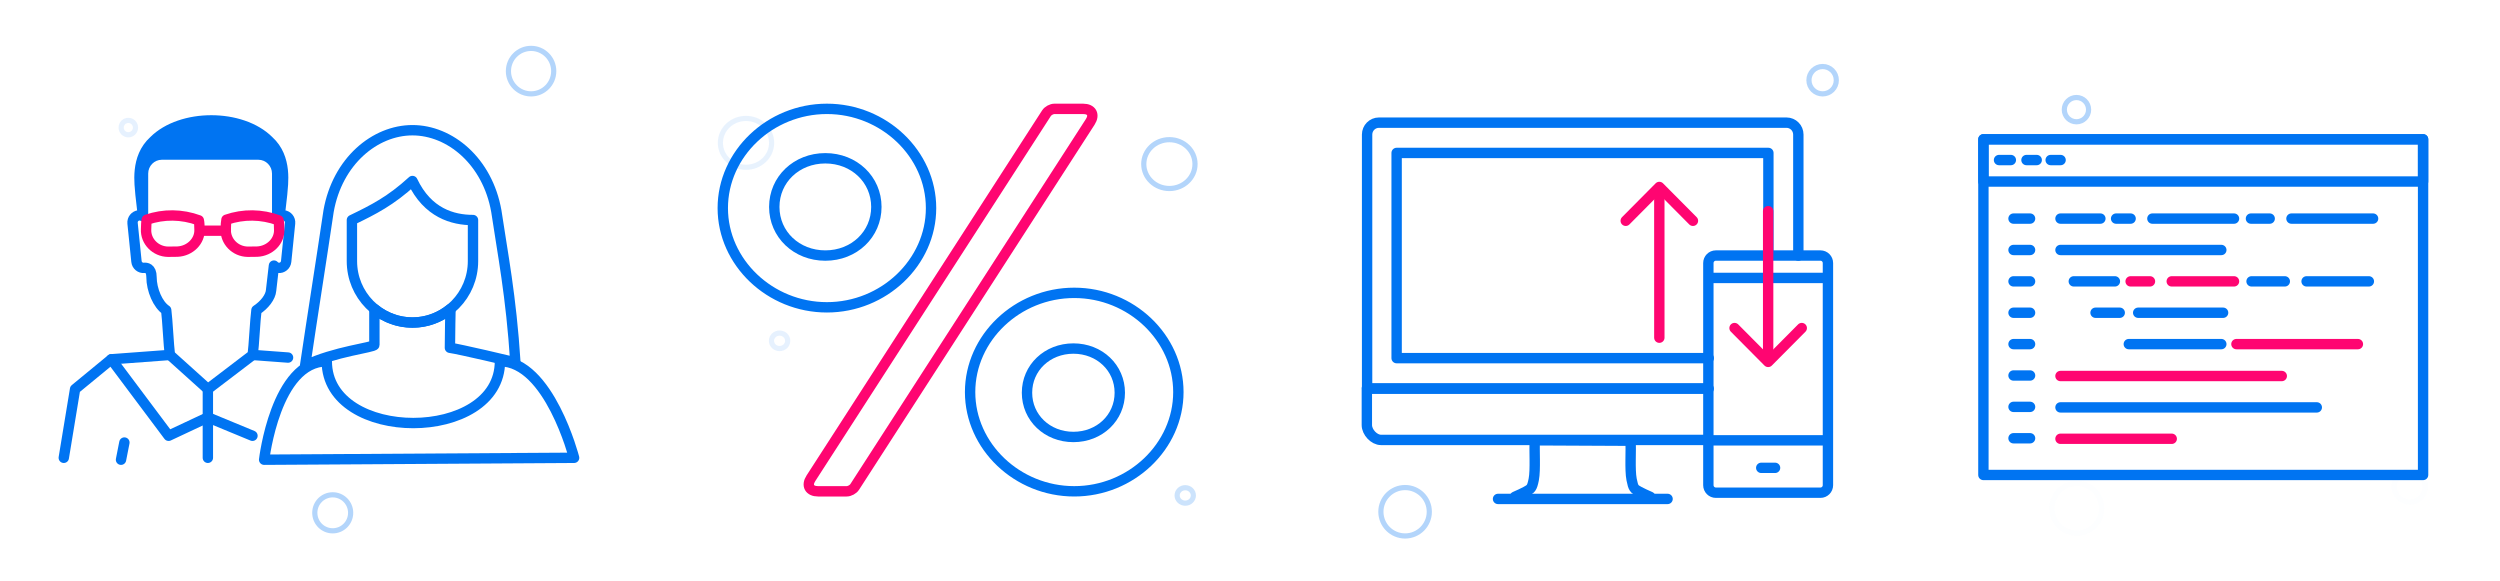 <?xml version="1.0" encoding="UTF-8"?>
<svg width="482px" height="112px" viewBox="0 0 482 112" version="1.1" xmlns="http://www.w3.org/2000/svg" xmlns:xlink="http://www.w3.org/1999/xlink">
    <!-- Generator: Sketch 42 (36781) - http://www.bohemiancoding.com/sketch -->
    <title>profit_icon</title>
    <desc>Created with Sketch.</desc>
    <defs>
        <filter x="-50%" y="-50%" width="200%" height="200%" filterUnits="objectBoundingBox" id="filter-1">
            <feGaussianBlur stdDeviation="0" in="SourceGraphic"></feGaussianBlur>
        </filter>
        <filter x="-50%" y="-50%" width="200%" height="200%" filterUnits="objectBoundingBox" id="filter-2">
            <feGaussianBlur stdDeviation="0" in="SourceGraphic"></feGaussianBlur>
        </filter>
        <filter x="-50%" y="-50%" width="200%" height="200%" filterUnits="objectBoundingBox" id="filter-3">
            <feGaussianBlur stdDeviation="0" in="SourceGraphic"></feGaussianBlur>
        </filter>
    </defs>
    <g id="svg" stroke="none" stroke-width="1" fill="none" fill-rule="evenodd">
        <g id="profit_icon">
            <g id="icon_1" transform="translate(4, 1)">
                <g id="Page-1" fill-rule="evenodd" transform="translate(8.296, 22.212)">
                    <path d="M15.225,18.032 L16.276,18.032 L16.276,10.255 C16.276,8.783 17.453,7.588 18.904,7.588 L37.518,7.588 C38.969,7.588 40.146,8.783 40.146,10.255 L40.146,18.032 L41.663,18.032 C41.807,16.777 41.953,15.529 42.09,14.275 C42.221,12.354 43.154,7.238 39.511,3.937 C34.24,-1.312 22.646,-1.312 17.378,3.937 C13.734,7.238 14.67,12.354 14.798,14.275 C14.941,15.529 15.085,16.777 15.225,18.032" id="Fill-7" fill="#0074F2"></path>
                    <path d="M36.423,45.22 C36.663,43.505 36.908,38.303 37.147,36.588 C38.729,35.556 39.871,34.041 39.97,32.777 C40.157,31.184 40.341,29.594 40.521,27.996 C40.742,28.229 41.036,28.397 41.375,28.432 C42.128,28.509 42.802,27.952 42.877,27.191 L43.628,19.83 C43.708,19.068 43.159,18.391 42.408,18.311 C42.124,18.28 41.851,18.343 41.612,18.476 C41.775,17.07 41.936,15.677 42.09,14.276 C42.221,12.354 43.154,7.239 39.51,3.937 C34.239,-1.312 22.646,-1.312 17.377,3.937 C13.734,7.239 14.67,12.354 14.798,14.276 C14.958,15.677 15.12,17.07 15.275,18.476 C15.044,18.343 14.764,18.28 14.482,18.311 C13.734,18.391 13.184,19.068 13.262,19.83 L14.013,27.191 C14.086,27.952 14.758,28.509 15.513,28.432 C15.852,28.397 16.915,28.404 16.915,30.203 C16.915,32.68 18.162,35.556 19.746,36.588 C19.983,38.303 20.225,43.501 20.46,45.22 L27.779,51.806 L36.423,45.22 Z" id="Stroke-9" stroke="#0074F2" stroke-width="2" stroke-linecap="round" stroke-linejoin="round"></path>
                    <path d="M27.78,51.806 L27.78,65.052" id="Stroke-11" stroke="#0074F2" stroke-width="2" stroke-linecap="round" stroke-linejoin="round"></path>
                    <polyline id="Stroke-13" stroke="#0074F2" stroke-width="2" stroke-linecap="round" stroke-linejoin="round" points="-0 65.052 2.181 51.806 9.168 46.059 20.459 45.22"></polyline>
                    <path d="M43.24,45.726 L36.423,45.22" id="Stroke-15" stroke="#0074F2" stroke-width="2" stroke-linecap="round" stroke-linejoin="round"></path>
                    <polyline id="Stroke-17" stroke="#0074F2" stroke-width="2" stroke-linecap="round" stroke-linejoin="round" points="9.168 46.059 20.211 60.805 27.78 57.251 36.38 60.805"></polyline>
                    <path d="M87.069,46.655 C86.248,33.771 84.585,25.524 83.398,17.506 C81.699,7.856 74.445,1.895 67.225,1.895 C60.005,1.895 52.751,7.856 51.053,17.506 C49.544,27.7 48.034,37.096 46.525,47.289 C52.101,44.558 59.886,43.765 59.886,43.28 L59.886,36.334 C61.891,37.981 64.446,38.972 67.225,38.972 C70.01,38.972 72.555,37.981 74.56,36.334 C74.56,36.334 74.449,41.391 74.449,43.842 C76.195,44.074 86.747,46.557 87.069,46.655 Z" id="Stroke-19" stroke="#0074F2" stroke-width="2" stroke-linecap="round" stroke-linejoin="round"></path>
                    <path d="M55.553,19.212 L55.553,27.13 C55.553,33.67 60.78,38.972 67.225,38.972 C73.671,38.972 78.898,33.67 78.898,27.13 L78.898,19.212 C75.007,19.212 70.155,17.871 67.225,11.687 C63.038,15.519 59.753,17.186 55.553,19.212 Z" id="Stroke-21" stroke="#0074F2" stroke-width="2" stroke-linecap="round" stroke-linejoin="round"></path>
                    <path d="M50.711,46.448 C50.711,62.347 84.094,62.296 84.094,46.436 C93.573,46.436 98.391,65.052 98.391,65.052 L38.632,65.421 C38.632,65.421 40.841,46.448 50.711,46.448 Z" id="Stroke-23" stroke="#0074F2" stroke-width="2" stroke-linecap="round" stroke-linejoin="round"></path>
                    <path d="M11.686,62.11 L11.035,65.421" id="Stroke-25" stroke="#0074F2" stroke-width="2" stroke-linecap="round" stroke-linejoin="round"></path>
                    <path d="M16.003,19.147 C15.953,19.399 15.914,19.653 15.909,19.905 C15.894,20.269 15.88,20.63 15.871,20.998 C15.762,23.306 17.67,25.283 20.104,25.324 C20.718,25.316 21.327,25.308 21.931,25.301 C24.365,25.183 26.266,23.25 26.169,21.043 C26.159,20.693 26.143,20.341 26.133,19.995 C26.126,19.757 26.078,19.51 26.034,19.265 C22.779,18.066 19.256,18.019 16.003,19.147 Z" id="Stroke-1" stroke="#FF0571" stroke-width="2" stroke-linecap="round" stroke-linejoin="round"></path>
                    <path d="M31.368,19.147 C31.319,19.399 31.284,19.654 31.271,19.905 C31.262,20.269 31.249,20.63 31.231,20.998 C31.134,23.306 33.035,25.283 35.469,25.324 C36.08,25.316 36.694,25.308 37.3,25.301 C39.727,25.19 41.636,23.25 41.529,21.043 C41.522,20.693 41.513,20.341 41.498,19.995 C41.491,19.757 41.447,19.512 41.404,19.265 C38.144,18.066 34.624,18.019 31.368,19.147 Z" id="Stroke-3" stroke="#FF0571" stroke-width="2" stroke-linecap="round" stroke-linejoin="round"></path>
                    <path d="M26.728,21.265 L31.248,21.265" id="Stroke-5" stroke="#FF0571" stroke-width="2" stroke-linecap="round" stroke-linejoin="round"></path>
                </g>
                <ellipse id="icon_2-copy" stroke="#0074F2" opacity="0.3" cx="98.392" cy="12.714" rx="4.367" ry="4.384"></ellipse>
                <ellipse id="icon_2-copy-2" stroke="#0074F2" opacity="0.3" cx="60.148" cy="97.871" rx="3.457" ry="3.471"></ellipse>
                <ellipse id="icon_2-copy-5" stroke="#0074F2" opacity="0.1" cx="20.741" cy="23.6" rx="1.383" ry="1.388"></ellipse>
            </g>
            <g id="icon_2" transform="translate(126, 1)">
                <path d="M81.112,55.462 C92.092,55.462 101.189,64.13 101.189,74.594 C101.189,85.056 92.092,93.725 81.112,93.725 C70.132,93.725 61.036,85.056 61.036,74.594 C61.036,64.13 70.132,55.462 81.112,55.462 Z M33.428,19.988 C44.408,19.988 53.506,28.656 53.506,39.12 C53.506,49.582 44.408,58.251 33.428,58.251 C22.451,58.251 13.352,49.582 13.352,39.12 C13.352,28.656 22.451,19.988 33.428,19.988 Z" id="Page-1" stroke="#0074F2" stroke-width="2" stroke-linecap="round" stroke-linejoin="round"></path>
                <path d="M80.951,83.247 C85.996,83.247 89.896,79.532 89.896,74.723 C89.896,69.914 85.996,66.199 80.951,66.199 C75.905,66.199 72.006,69.914 72.006,74.723 C72.006,79.532 75.905,83.247 80.951,83.247 Z" id="Path" stroke="#0074F2" stroke-width="2" stroke-linecap="round" stroke-linejoin="round"></path>
                <path d="M33.122,48.271 C38.675,48.271 42.963,44.185 42.963,38.895 C42.963,33.605 38.675,29.517 33.122,29.517 C27.572,29.517 23.281,33.605 23.281,38.895 C23.281,44.185 27.572,48.271 33.122,48.271 Z" id="Path" stroke="#0074F2" stroke-width="2" stroke-linecap="round" stroke-linejoin="round"></path>
                <ellipse id="icon_2-copy" stroke="#0074F2" stroke-width="1" opacity="0.3" cx="99.459" cy="30.637" rx="4.94" ry="4.708"></ellipse>
                <ellipse id="icon_2-copy-2" stroke="#0074F2" stroke-width="1" opacity="0.3" filter="url(#filter-1)" cx="17.829" cy="26.543" rx="4.94" ry="4.708"></ellipse>
                <ellipse id="icon_2-copy-5" stroke="#0074F2" stroke-width="1" opacity="0.1" cx="24.302" cy="64.708" rx="1.564" ry="1.491"></ellipse>
                <ellipse id="icon_2-copy-6" stroke="#0074F2" stroke-width="1" opacity="0.2" cx="102.516" cy="94.521" rx="1.564" ry="1.491"></ellipse>
                <path d="M75.759,20.829 C76.059,20.364 76.748,19.988 77.302,19.988 L82.82,19.988 C84.475,19.988 85.089,21.117 84.193,22.505 L38.782,92.885 C38.482,93.349 37.793,93.725 37.239,93.725 L31.721,93.725 C30.066,93.725 29.452,92.597 30.347,91.209 L75.759,20.829 Z" id="Path" stroke="#FF0571" stroke-width="2" stroke-linecap="round" stroke-linejoin="round"></path>
            </g>
            <g id="icon_3" transform="translate(250, 2)">
                <g id="Page-1" fill-rule="evenodd" transform="translate(13.529, 21.647)" stroke-linecap="round" stroke-linejoin="round">
                    <path d="M83.19,25.636 L83.19,2.294 C83.19,1.029 82.168,-0 80.912,-0 L2.325,-0 C1.07,-0 0.048,1.029 0.048,2.294 L0.048,51.289 L65.912,51.289" id="Stroke-1" stroke="#0074F2" stroke-width="2"></path>
                    <polyline id="Stroke-3" stroke="#0074F2" stroke-width="2" points="65.919 45.401 5.741 45.401 5.741 5.839 77.415 5.839 77.415 25.406"></polyline>
                    <path d="M65.687,51.241 L-0,51.241 L-0,58.308 C-0,59.662 1.379,61.169 2.723,61.169 L65.687,61.169" id="Stroke-5" stroke="#0074F2" stroke-width="2"></path>
                    <path d="M54.642,72.14 C53.901,71.817 53.011,71.409 52.484,71.12 C51.566,70.605 51.385,70.546 51.044,68.799 C50.668,66.89 50.975,63.079 50.834,61.322 L32.387,61.227 C32.243,62.984 32.553,66.89 32.177,68.799 C31.833,70.546 31.594,70.605 30.674,71.12 C30.153,71.409 29.276,71.807 28.541,72.127" id="Stroke-7" stroke="#0074F2" stroke-width="2"></path>
                    <path d="M25.291,72.547 L57.978,72.547" id="Stroke-9" stroke="#0074F2" stroke-width="2"></path>
                    <path d="M88.897,69.896 C88.897,70.698 88.252,71.347 87.457,71.347 L67.285,71.347 C66.488,71.347 65.843,70.698 65.843,69.896 L65.843,27.072 C65.843,26.269 66.488,25.621 67.285,25.621 L87.457,25.621 C88.252,25.621 88.897,26.269 88.897,27.072 L88.897,69.896 Z" id="Stroke-11" stroke="#0074F2" stroke-width="2"></path>
                    <path d="M88.387,61.248 L66.354,61.248" id="Stroke-13" stroke="#0074F2" stroke-width="2"></path>
                    <path d="M66.354,29.935 L88.386,29.935" id="Stroke-15" stroke="#0074F2" stroke-width="2"></path>
                    <path d="M76.037,66.553 L78.703,66.553" id="Stroke-17" stroke="#0074F2" stroke-width="2"></path>
                    <polyline id="Stroke-19" stroke="#FF0571" stroke-width="2" points="62.87 18.922 56.389 12.398 49.911 18.922"></polyline>
                    <path d="M56.389,14.171 L56.392,41.46" id="Stroke-21" stroke="#FF0571" stroke-width="2"></path>
                    <polyline id="Stroke-23" stroke="#FF0571" stroke-width="2" points="70.891 39.603 77.371 46.127 83.851 39.603"></polyline>
                    <path d="M77.371,44.353 L77.369,17.066" id="Stroke-25" stroke="#FF0571" stroke-width="2"></path>
                </g>
                <ellipse id="icon_2-copy-3" stroke="#0074F2" opacity="0.3" cx="20.903" cy="96.667" rx="4.667" ry="4.667"></ellipse>
                <circle id="icon_2-copy-4" stroke="#0074F2" opacity="0.3" cx="101.403" cy="13.461" r="2.638"></circle>
            </g>
            <g id="icon_4" transform="translate(374, 8)">
                <g id="Page-1" fill-rule="evenodd" transform="translate(8.4, 18)" stroke-linecap="round" stroke-linejoin="round">
                    <g id="Group-4" transform="translate(0, 0.429)" stroke-width="2" stroke="#0074F2">
                        <polygon id="Stroke-1" points="0 65.143 84.77 65.143 84.77 0.429 0 0.429"></polygon>
                        <polygon id="Stroke-3" points="0 8.571 84.77 8.571 84.77 0.429 0 0.429"></polygon>
                    </g>
                    <path d="M3.012,4.857 L5.293,4.857" id="Stroke-5" stroke="#0074F2" stroke-width="2"></path>
                    <path d="M8.305,4.857 L10.277,4.857" id="Stroke-6" stroke="#0074F2" stroke-width="2"></path>
                    <path d="M12.967,4.857 L14.882,4.857" id="Stroke-7" stroke="#0074F2" stroke-width="2"></path>
                    <path d="M14.86,16.145 L22.553,16.145" id="Stroke-8" stroke="#0074F2" stroke-width="2"></path>
                    <path d="M32.58,16.145 L48.318,16.145" id="Stroke-9" stroke="#0074F2" stroke-width="2"></path>
                    <path d="M25.585,16.145 L28.383,16.145" id="Stroke-10" stroke="#0074F2" stroke-width="2"></path>
                    <path d="M17.425,28.246 L25.352,28.246" id="Stroke-11" stroke="#0074F2" stroke-width="2"></path>
                    <path d="M36.31,28.246 L48.318,28.246" id="Stroke-12" stroke="#FF0571" stroke-width="2"></path>
                    <path d="M28.383,28.246 L32.115,28.246" id="Stroke-13" stroke="#FF0571" stroke-width="2"></path>
                    <path d="M48.784,40.345 L72.203,40.345" id="Stroke-14" stroke="#FF0571" stroke-width="2"></path>
                    <path d="M28.033,40.345 L45.869,40.345" id="Stroke-15" stroke="#0074F2" stroke-width="2"></path>
                    <path d="M62.308,28.246 L74.316,28.246" id="Stroke-16" stroke="#0074F2" stroke-width="2"></path>
                    <path d="M51.698,28.246 L58.111,28.246" id="Stroke-17" stroke="#0074F2" stroke-width="2"></path>
                    <path d="M21.621,34.296 L26.285,34.296" id="Stroke-18" stroke="#0074F2" stroke-width="2"></path>
                    <path d="M29.841,34.296 L46.213,34.296" id="Stroke-19" stroke="#0074F2" stroke-width="2"></path>
                    <path d="M59.393,16.145 L75.131,16.145" id="Stroke-20" stroke="#0074F2" stroke-width="2"></path>
                    <path d="M51.583,16.145 L55.198,16.145" id="Stroke-21" stroke="#0074F2" stroke-width="2"></path>
                    <path d="M14.86,22.196 L45.869,22.196" id="Stroke-22" stroke="#0074F2" stroke-width="2"></path>
                    <path d="M14.86,46.496 L57.527,46.496" id="Stroke-23" stroke="#FF0571" stroke-width="2"></path>
                    <path d="M14.86,52.546 L64.278,52.546" id="Stroke-24" stroke="#0074F2" stroke-width="2"></path>
                    <path d="M14.86,58.596 L36.31,58.596" id="Stroke-25" stroke="#FF0571" stroke-width="2"></path>
                    <path d="M5.806,16.145 L8.997,16.145" id="Stroke-26" stroke="#0074F2" stroke-width="2"></path>
                    <path d="M5.806,22.196 L8.997,22.196" id="Stroke-27" stroke="#0074F2" stroke-width="2"></path>
                    <path d="M5.806,28.246 L8.997,28.246" id="Stroke-28" stroke="#0074F2" stroke-width="2"></path>
                    <path d="M5.806,34.296 L8.997,34.296" id="Stroke-29" stroke="#0074F2" stroke-width="2"></path>
                    <path d="M5.806,40.345 L8.997,40.345" id="Stroke-30" stroke="#0074F2" stroke-width="2"></path>
                    <path d="M5.806,46.395 L8.997,46.395" id="Stroke-31" stroke="#0074F2" stroke-width="2"></path>
                    <path d="M5.806,52.445 L8.997,52.445" id="Stroke-32" stroke="#0074F2" stroke-width="2"></path>
                    <path d="M5.806,58.496 L8.997,58.496" id="Stroke-33" stroke="#0074F2" stroke-width="2"></path>
                </g>
                <ellipse id="icon_2-copy-5" stroke="#0074F2" opacity="0.3" cx="26.34" cy="13.14" rx="2.34" ry="2.34"></ellipse>
                <circle id="icon_2-copy-3" stroke="#0074F2" opacity="0.1" filter="url(#filter-2)" cx="90.6" cy="85.8" r="3"></circle>
                <ellipse id="icon_2-copy-4" stroke="#0074F2" opacity="0.1" filter="url(#filter-3)" cx="26.4" cy="90" rx="4.8" ry="4.8"></ellipse>
            </g>
        </g>
    </g>
</svg>